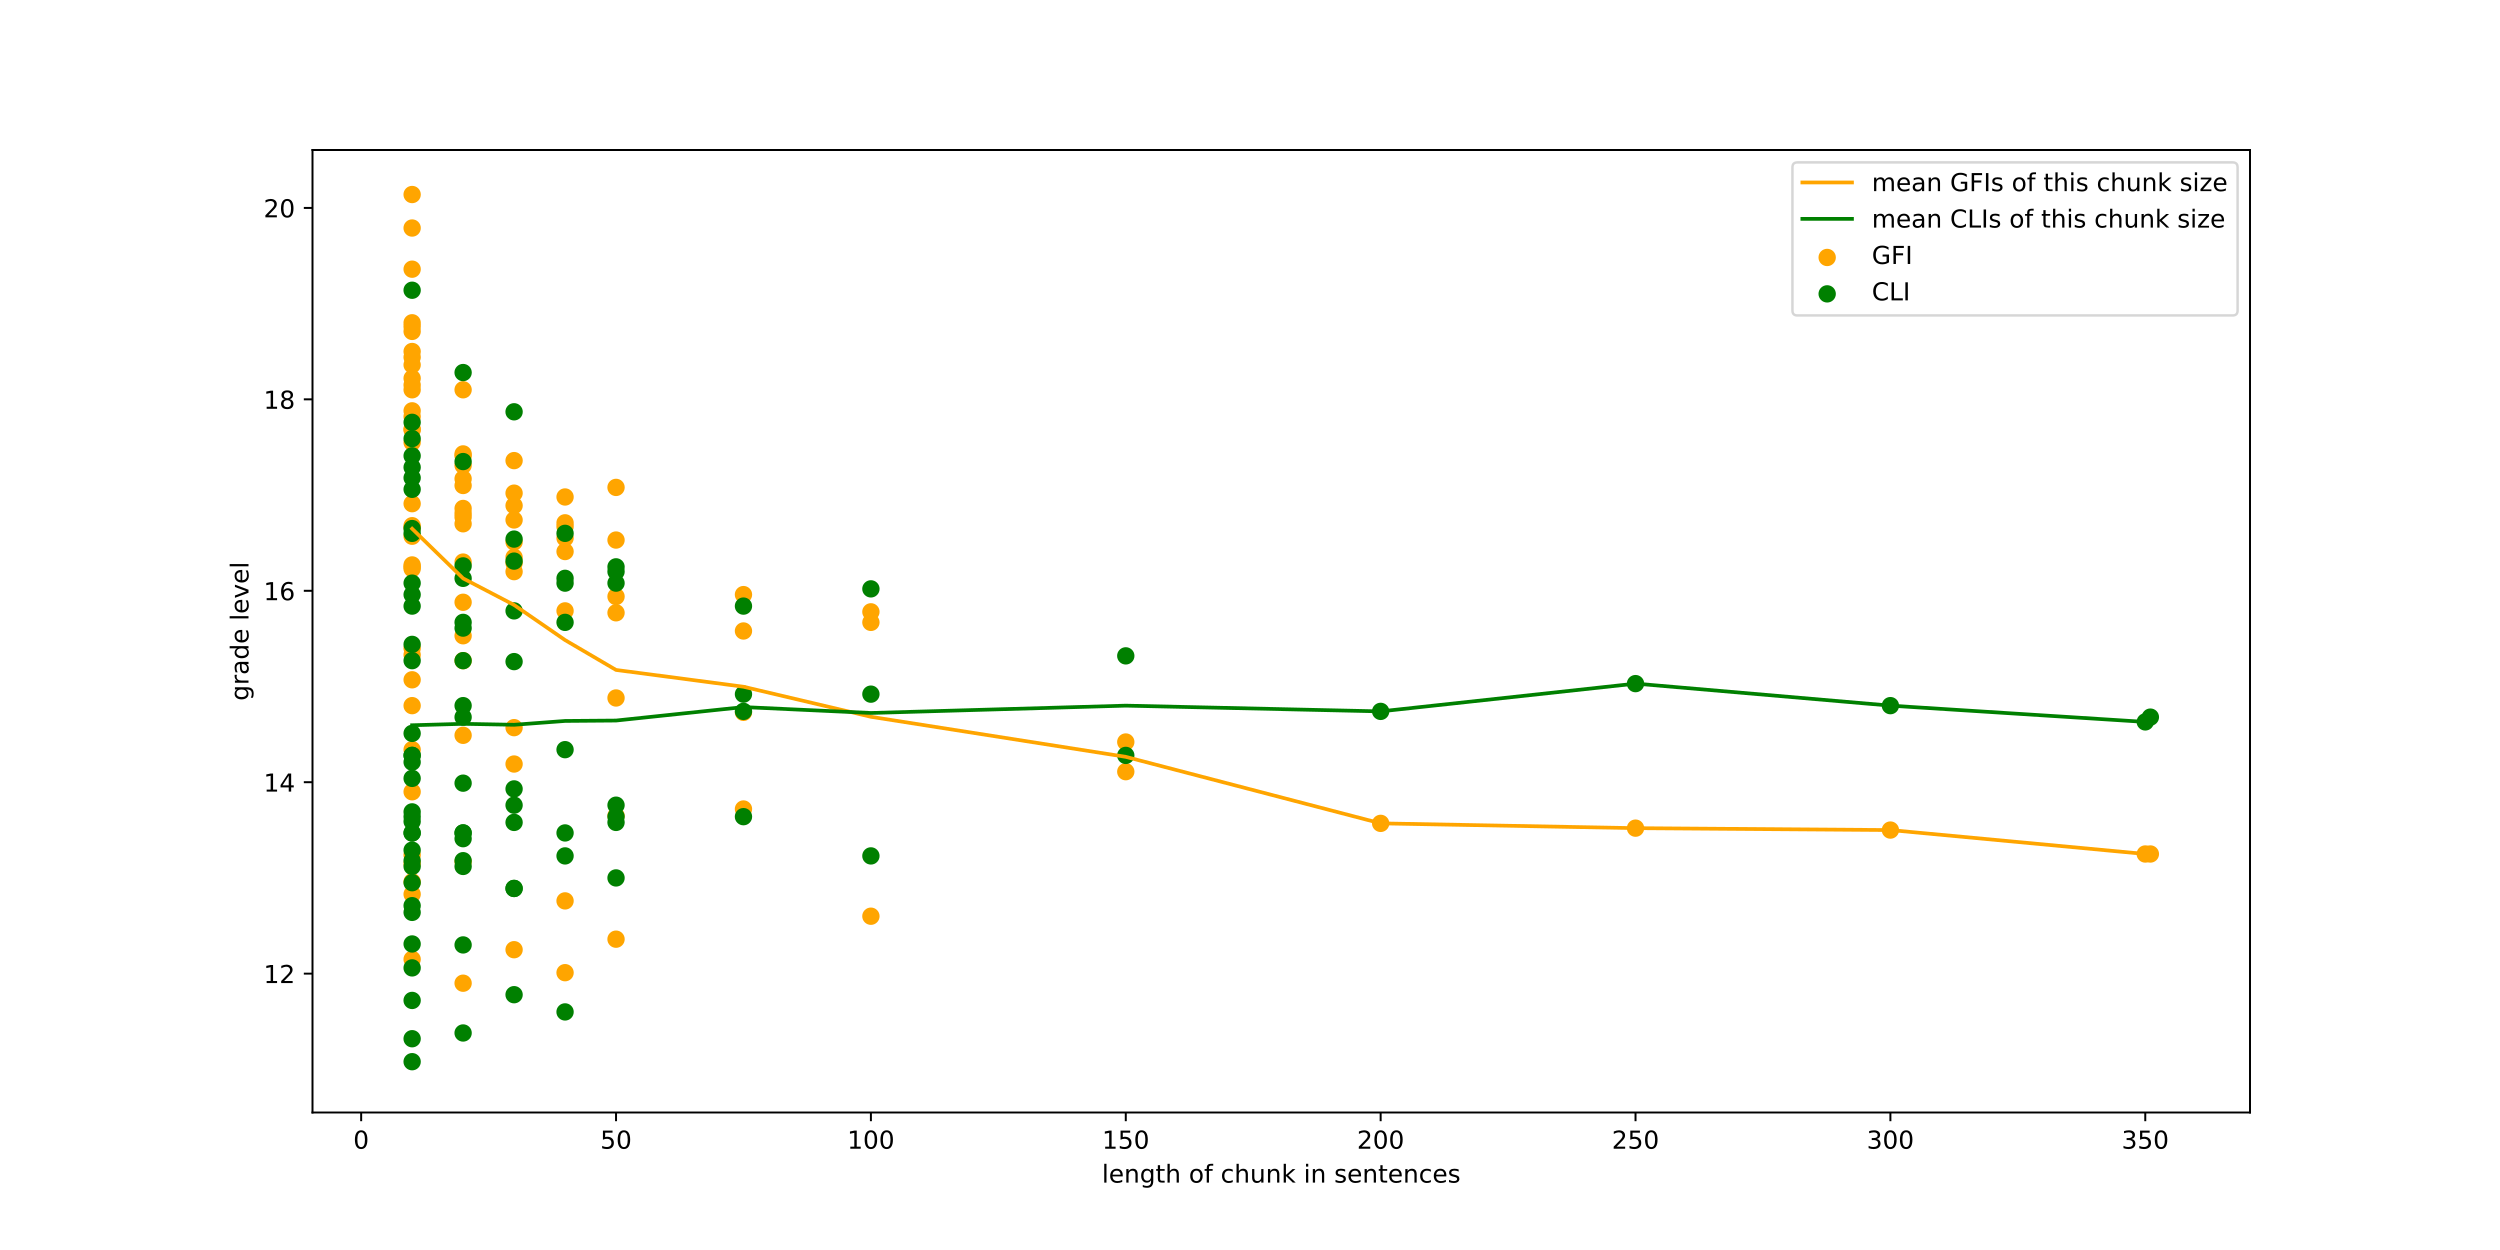 <?xml version="1.0" encoding="utf-8" standalone="no"?>
<!DOCTYPE svg PUBLIC "-//W3C//DTD SVG 1.1//EN"
  "http://www.w3.org/Graphics/SVG/1.1/DTD/svg11.dtd">
<!-- Created with matplotlib (http://matplotlib.org/) -->
<svg height="504pt" version="1.1" viewBox="0 0 1008 504" width="1008pt" xmlns="http://www.w3.org/2000/svg" xmlns:xlink="http://www.w3.org/1999/xlink">
 <defs>
  <style type="text/css">
*{stroke-linecap:butt;stroke-linejoin:round;}
  </style>
 </defs>
 <g id="figure_1">
  <g id="patch_1">
   <path d="M 0 504 
L 1008 504 
L 1008 0 
L 0 0 
z
" style="fill:#ffffff;"/>
  </g>
  <g id="axes_1">
   <g id="patch_2">
    <path d="M 126 448.56 
L 907.2 448.56 
L 907.2 60.48 
L 126 60.48 
z
" style="fill:#ffffff;"/>
   </g>
   <g id="PathCollection_1">
    <defs>
     <path d="M 0 3 
C 0.796 3 1.559 2.684 2.121 2.121 
C 2.684 1.559 3 0.796 3 0 
C 3 -0.796 2.684 -1.559 2.121 -2.121 
C 1.559 -2.684 0.796 -3 0 -3 
C -0.796 -3 -1.559 -2.684 -2.121 -2.121 
C -2.684 -1.559 -3 -0.796 -3 0 
C -3 0.796 -2.684 1.559 -2.121 2.121 
C -1.559 2.684 -0.796 3 0 3 
z
" id="mc3eaee67ea" style="stroke:#ffa500;"/>
    </defs>
    <g clip-path="url(#pcb36eb0710)">
     <use style="fill:#ffa500;stroke:#ffa500;" x="867.028" xlink:href="#mc3eaee67ea" y="344.331"/>
     <use style="fill:#ffa500;stroke:#ffa500;" x="864.972" xlink:href="#mc3eaee67ea" y="344.331"/>
     <use style="fill:#ffa500;stroke:#ffa500;" x="762.208" xlink:href="#mc3eaee67ea" y="334.683"/>
     <use style="fill:#ffa500;stroke:#ffa500;" x="659.443" xlink:href="#mc3eaee67ea" y="333.911"/>
     <use style="fill:#ffa500;stroke:#ffa500;" x="556.678" xlink:href="#mc3eaee67ea" y="331.982"/>
     <use style="fill:#ffa500;stroke:#ffa500;" x="453.914" xlink:href="#mc3eaee67ea" y="299.178"/>
     <use style="fill:#ffa500;stroke:#ffa500;" x="453.914" xlink:href="#mc3eaee67ea" y="311.142"/>
     <use style="fill:#ffa500;stroke:#ffa500;" x="351.149" xlink:href="#mc3eaee67ea" y="250.939"/>
     <use style="fill:#ffa500;stroke:#ffa500;" x="351.149" xlink:href="#mc3eaee67ea" y="369.416"/>
     <use style="fill:#ffa500;stroke:#ffa500;" x="351.149" xlink:href="#mc3eaee67ea" y="246.694"/>
     <use style="fill:#ffa500;stroke:#ffa500;" x="299.766" xlink:href="#mc3eaee67ea" y="254.412"/>
     <use style="fill:#ffa500;stroke:#ffa500;" x="299.766" xlink:href="#mc3eaee67ea" y="287.215"/>
     <use style="fill:#ffa500;stroke:#ffa500;" x="299.766" xlink:href="#mc3eaee67ea" y="326.193"/>
     <use style="fill:#ffa500;stroke:#ffa500;" x="299.766" xlink:href="#mc3eaee67ea" y="239.747"/>
     <use style="fill:#ffa500;stroke:#ffa500;" x="248.384" xlink:href="#mc3eaee67ea" y="247.08"/>
     <use style="fill:#ffa500;stroke:#ffa500;" x="248.384" xlink:href="#mc3eaee67ea" y="196.524"/>
     <use style="fill:#ffa500;stroke:#ffa500;" x="248.384" xlink:href="#mc3eaee67ea" y="328.894"/>
     <use style="fill:#ffa500;stroke:#ffa500;" x="248.384" xlink:href="#mc3eaee67ea" y="378.678"/>
     <use style="fill:#ffa500;stroke:#ffa500;" x="248.384" xlink:href="#mc3eaee67ea" y="240.519"/>
     <use style="fill:#ffa500;stroke:#ffa500;" x="248.384" xlink:href="#mc3eaee67ea" y="217.75"/>
     <use style="fill:#ffa500;stroke:#ffa500;" x="248.384" xlink:href="#mc3eaee67ea" y="281.426"/>
     <use style="fill:#ffa500;stroke:#ffa500;" x="227.831" xlink:href="#mc3eaee67ea" y="222.381"/>
     <use style="fill:#ffa500;stroke:#ffa500;" x="227.831" xlink:href="#mc3eaee67ea" y="200.383"/>
     <use style="fill:#ffa500;stroke:#ffa500;" x="227.831" xlink:href="#mc3eaee67ea" y="246.308"/>
     <use style="fill:#ffa500;stroke:#ffa500;" x="227.831" xlink:href="#mc3eaee67ea" y="392.185"/>
     <use style="fill:#ffa500;stroke:#ffa500;" x="227.831" xlink:href="#mc3eaee67ea" y="363.241"/>
     <use style="fill:#ffa500;stroke:#ffa500;" x="227.831" xlink:href="#mc3eaee67ea" y="216.978"/>
     <use style="fill:#ffa500;stroke:#ffa500;" x="227.831" xlink:href="#mc3eaee67ea" y="210.803"/>
     <use style="fill:#ffa500;stroke:#ffa500;" x="227.831" xlink:href="#mc3eaee67ea" y="212.347"/>
     <use style="fill:#ffa500;stroke:#ffa500;" x="207.278" xlink:href="#mc3eaee67ea" y="209.645"/>
     <use style="fill:#ffa500;stroke:#ffa500;" x="207.278" xlink:href="#mc3eaee67ea" y="224.696"/>
     <use style="fill:#ffa500;stroke:#ffa500;" x="207.278" xlink:href="#mc3eaee67ea" y="203.857"/>
     <use style="fill:#ffa500;stroke:#ffa500;" x="207.278" xlink:href="#mc3eaee67ea" y="227.012"/>
     <use style="fill:#ffa500;stroke:#ffa500;" x="207.278" xlink:href="#mc3eaee67ea" y="382.923"/>
     <use style="fill:#ffa500;stroke:#ffa500;" x="207.278" xlink:href="#mc3eaee67ea" y="308.055"/>
     <use style="fill:#ffa500;stroke:#ffa500;" x="207.278" xlink:href="#mc3eaee67ea" y="293.39"/>
     <use style="fill:#ffa500;stroke:#ffa500;" x="207.278" xlink:href="#mc3eaee67ea" y="185.719"/>
     <use style="fill:#ffa500;stroke:#ffa500;" x="207.278" xlink:href="#mc3eaee67ea" y="230.485"/>
     <use style="fill:#ffa500;stroke:#ffa500;" x="207.278" xlink:href="#mc3eaee67ea" y="198.84"/>
     <use style="fill:#ffa500;stroke:#ffa500;" x="207.278" xlink:href="#mc3eaee67ea" y="218.522"/>
     <use style="fill:#ffa500;stroke:#ffa500;" x="186.725" xlink:href="#mc3eaee67ea" y="205.014"/>
     <use style="fill:#ffa500;stroke:#ffa500;" x="186.725" xlink:href="#mc3eaee67ea" y="193.051"/>
     <use style="fill:#ffa500;stroke:#ffa500;" x="186.725" xlink:href="#mc3eaee67ea" y="206.944"/>
     <use style="fill:#ffa500;stroke:#ffa500;" x="186.725" xlink:href="#mc3eaee67ea" y="157.161"/>
     <use style="fill:#ffa500;stroke:#ffa500;" x="186.725" xlink:href="#mc3eaee67ea" y="183.789"/>
     <use style="fill:#ffa500;stroke:#ffa500;" x="186.725" xlink:href="#mc3eaee67ea" y="256.342"/>
     <use style="fill:#ffa500;stroke:#ffa500;" x="186.725" xlink:href="#mc3eaee67ea" y="396.43"/>
     <use style="fill:#ffa500;stroke:#ffa500;" x="186.725" xlink:href="#mc3eaee67ea" y="347.418"/>
     <use style="fill:#ffa500;stroke:#ffa500;" x="186.725" xlink:href="#mc3eaee67ea" y="266.375"/>
     <use style="fill:#ffa500;stroke:#ffa500;" x="186.725" xlink:href="#mc3eaee67ea" y="296.477"/>
     <use style="fill:#ffa500;stroke:#ffa500;" x="186.725" xlink:href="#mc3eaee67ea" y="226.626"/>
     <use style="fill:#ffa500;stroke:#ffa500;" x="186.725" xlink:href="#mc3eaee67ea" y="183.017"/>
     <use style="fill:#ffa500;stroke:#ffa500;" x="186.725" xlink:href="#mc3eaee67ea" y="208.488"/>
     <use style="fill:#ffa500;stroke:#ffa500;" x="186.725" xlink:href="#mc3eaee67ea" y="187.648"/>
     <use style="fill:#ffa500;stroke:#ffa500;" x="186.725" xlink:href="#mc3eaee67ea" y="195.752"/>
     <use style="fill:#ffa500;stroke:#ffa500;" x="186.725" xlink:href="#mc3eaee67ea" y="211.189"/>
     <use style="fill:#ffa500;stroke:#ffa500;" x="186.725" xlink:href="#mc3eaee67ea" y="242.834"/>
     <use style="fill:#ffa500;stroke:#ffa500;" x="166.172" xlink:href="#mc3eaee67ea" y="152.53"/>
     <use style="fill:#ffa500;stroke:#ffa500;" x="166.172" xlink:href="#mc3eaee67ea" y="144.039"/>
     <use style="fill:#ffa500;stroke:#ffa500;" x="166.172" xlink:href="#mc3eaee67ea" y="141.724"/>
     <use style="fill:#ffa500;stroke:#ffa500;" x="166.172" xlink:href="#mc3eaee67ea" y="173.369"/>
     <use style="fill:#ffa500;stroke:#ffa500;" x="166.172" xlink:href="#mc3eaee67ea" y="211.961"/>
     <use style="fill:#ffa500;stroke:#ffa500;" x="166.172" xlink:href="#mc3eaee67ea" y="157.161"/>
     <use style="fill:#ffa500;stroke:#ffa500;" x="166.172" xlink:href="#mc3eaee67ea" y="172.983"/>
     <use style="fill:#ffa500;stroke:#ffa500;" x="166.172" xlink:href="#mc3eaee67ea" y="91.94"/>
     <use style="fill:#ffa500;stroke:#ffa500;" x="166.172" xlink:href="#mc3eaee67ea" y="274.094"/>
     <use style="fill:#ffa500;stroke:#ffa500;" x="166.172" xlink:href="#mc3eaee67ea" y="78.433"/>
     <use style="fill:#ffa500;stroke:#ffa500;" x="166.172" xlink:href="#mc3eaee67ea" y="212.733"/>
     <use style="fill:#ffa500;stroke:#ffa500;" x="166.172" xlink:href="#mc3eaee67ea" y="229.327"/>
     <use style="fill:#ffa500;stroke:#ffa500;" x="166.172" xlink:href="#mc3eaee67ea" y="386.782"/>
     <use style="fill:#ffa500;stroke:#ffa500;" x="166.172" xlink:href="#mc3eaee67ea" y="360.539"/>
     <use style="fill:#ffa500;stroke:#ffa500;" x="166.172" xlink:href="#mc3eaee67ea" y="302.266"/>
     <use style="fill:#ffa500;stroke:#ffa500;" x="166.172" xlink:href="#mc3eaee67ea" y="348.19"/>
     <use style="fill:#ffa500;stroke:#ffa500;" x="166.172" xlink:href="#mc3eaee67ea" y="355.523"/>
     <use style="fill:#ffa500;stroke:#ffa500;" x="166.172" xlink:href="#mc3eaee67ea" y="108.535"/>
     <use style="fill:#ffa500;stroke:#ffa500;" x="166.172" xlink:href="#mc3eaee67ea" y="319.246"/>
     <use style="fill:#ffa500;stroke:#ffa500;" x="166.172" xlink:href="#mc3eaee67ea" y="167.966"/>
     <use style="fill:#ffa500;stroke:#ffa500;" x="166.172" xlink:href="#mc3eaee67ea" y="264.06"/>
     <use style="fill:#ffa500;stroke:#ffa500;" x="166.172" xlink:href="#mc3eaee67ea" y="155.231"/>
     <use style="fill:#ffa500;stroke:#ffa500;" x="166.172" xlink:href="#mc3eaee67ea" y="131.69"/>
     <use style="fill:#ffa500;stroke:#ffa500;" x="166.172" xlink:href="#mc3eaee67ea" y="178.386"/>
     <use style="fill:#ffa500;stroke:#ffa500;" x="166.172" xlink:href="#mc3eaee67ea" y="261.358"/>
     <use style="fill:#ffa500;stroke:#ffa500;" x="166.172" xlink:href="#mc3eaee67ea" y="130.146"/>
     <use style="fill:#ffa500;stroke:#ffa500;" x="166.172" xlink:href="#mc3eaee67ea" y="216.206"/>
     <use style="fill:#ffa500;stroke:#ffa500;" x="166.172" xlink:href="#mc3eaee67ea" y="133.62"/>
     <use style="fill:#ffa500;stroke:#ffa500;" x="166.172" xlink:href="#mc3eaee67ea" y="147.127"/>
     <use style="fill:#ffa500;stroke:#ffa500;" x="166.172" xlink:href="#mc3eaee67ea" y="228.555"/>
     <use style="fill:#ffa500;stroke:#ffa500;" x="166.172" xlink:href="#mc3eaee67ea" y="227.784"/>
     <use style="fill:#ffa500;stroke:#ffa500;" x="166.172" xlink:href="#mc3eaee67ea" y="203.085"/>
     <use style="fill:#ffa500;stroke:#ffa500;" x="166.172" xlink:href="#mc3eaee67ea" y="165.651"/>
     <use style="fill:#ffa500;stroke:#ffa500;" x="166.172" xlink:href="#mc3eaee67ea" y="284.514"/>
     <use style="fill:#ffa500;stroke:#ffa500;" x="166.172" xlink:href="#mc3eaee67ea" y="344.717"/>
    </g>
   </g>
   <g id="PathCollection_2">
    <defs>
     <path d="M 0 3 
C 0.796 3 1.559 2.684 2.121 2.121 
C 2.684 1.559 3 0.796 3 0 
C 3 -0.796 2.684 -1.559 2.121 -2.121 
C 1.559 -2.684 0.796 -3 0 -3 
C -0.796 -3 -1.559 -2.684 -2.121 -2.121 
C -2.684 -1.559 -3 -0.796 -3 0 
C -3 0.796 -2.684 1.559 -2.121 2.121 
C -1.559 2.684 -0.796 3 0 3 
z
" id="m2a488be5c1" style="stroke:#008000;"/>
    </defs>
    <g clip-path="url(#pcb36eb0710)">
     <use style="fill:#008000;stroke:#008000;" x="867.028" xlink:href="#m2a488be5c1" y="289.145"/>
     <use style="fill:#008000;stroke:#008000;" x="864.972" xlink:href="#m2a488be5c1" y="291.074"/>
     <use style="fill:#008000;stroke:#008000;" x="762.208" xlink:href="#m2a488be5c1" y="284.514"/>
     <use style="fill:#008000;stroke:#008000;" x="659.443" xlink:href="#m2a488be5c1" y="275.637"/>
     <use style="fill:#008000;stroke:#008000;" x="556.678" xlink:href="#m2a488be5c1" y="286.829"/>
     <use style="fill:#008000;stroke:#008000;" x="453.914" xlink:href="#m2a488be5c1" y="264.446"/>
     <use style="fill:#008000;stroke:#008000;" x="453.914" xlink:href="#m2a488be5c1" y="304.581"/>
     <use style="fill:#008000;stroke:#008000;" x="351.149" xlink:href="#m2a488be5c1" y="237.432"/>
     <use style="fill:#008000;stroke:#008000;" x="351.149" xlink:href="#m2a488be5c1" y="345.103"/>
     <use style="fill:#008000;stroke:#008000;" x="351.149" xlink:href="#m2a488be5c1" y="279.883"/>
     <use style="fill:#008000;stroke:#008000;" x="299.766" xlink:href="#m2a488be5c1" y="244.378"/>
     <use style="fill:#008000;stroke:#008000;" x="299.766" xlink:href="#m2a488be5c1" y="286.829"/>
     <use style="fill:#008000;stroke:#008000;" x="299.766" xlink:href="#m2a488be5c1" y="329.28"/>
     <use style="fill:#008000;stroke:#008000;" x="299.766" xlink:href="#m2a488be5c1" y="279.883"/>
     <use style="fill:#008000;stroke:#008000;" x="248.384" xlink:href="#m2a488be5c1" y="235.116"/>
     <use style="fill:#008000;stroke:#008000;" x="248.384" xlink:href="#m2a488be5c1" y="230.485"/>
     <use style="fill:#008000;stroke:#008000;" x="248.384" xlink:href="#m2a488be5c1" y="331.596"/>
     <use style="fill:#008000;stroke:#008000;" x="248.384" xlink:href="#m2a488be5c1" y="353.979"/>
     <use style="fill:#008000;stroke:#008000;" x="248.384" xlink:href="#m2a488be5c1" y="228.555"/>
     <use style="fill:#008000;stroke:#008000;" x="248.384" xlink:href="#m2a488be5c1" y="324.649"/>
     <use style="fill:#008000;stroke:#008000;" x="248.384" xlink:href="#m2a488be5c1" y="329.28"/>
     <use style="fill:#008000;stroke:#008000;" x="227.831" xlink:href="#m2a488be5c1" y="233.186"/>
     <use style="fill:#008000;stroke:#008000;" x="227.831" xlink:href="#m2a488be5c1" y="235.116"/>
     <use style="fill:#008000;stroke:#008000;" x="227.831" xlink:href="#m2a488be5c1" y="250.939"/>
     <use style="fill:#008000;stroke:#008000;" x="227.831" xlink:href="#m2a488be5c1" y="408.007"/>
     <use style="fill:#008000;stroke:#008000;" x="227.831" xlink:href="#m2a488be5c1" y="345.103"/>
     <use style="fill:#008000;stroke:#008000;" x="227.831" xlink:href="#m2a488be5c1" y="215.048"/>
     <use style="fill:#008000;stroke:#008000;" x="227.831" xlink:href="#m2a488be5c1" y="335.841"/>
     <use style="fill:#008000;stroke:#008000;" x="227.831" xlink:href="#m2a488be5c1" y="302.266"/>
     <use style="fill:#008000;stroke:#008000;" x="207.278" xlink:href="#m2a488be5c1" y="246.308"/>
     <use style="fill:#008000;stroke:#008000;" x="207.278" xlink:href="#m2a488be5c1" y="217.364"/>
     <use style="fill:#008000;stroke:#008000;" x="207.278" xlink:href="#m2a488be5c1" y="266.761"/>
     <use style="fill:#008000;stroke:#008000;" x="207.278" xlink:href="#m2a488be5c1" y="226.24"/>
     <use style="fill:#008000;stroke:#008000;" x="207.278" xlink:href="#m2a488be5c1" y="401.061"/>
     <use style="fill:#008000;stroke:#008000;" x="207.278" xlink:href="#m2a488be5c1" y="358.224"/>
     <use style="fill:#008000;stroke:#008000;" x="207.278" xlink:href="#m2a488be5c1" y="358.224"/>
     <use style="fill:#008000;stroke:#008000;" x="207.278" xlink:href="#m2a488be5c1" y="166.037"/>
     <use style="fill:#008000;stroke:#008000;" x="207.278" xlink:href="#m2a488be5c1" y="324.649"/>
     <use style="fill:#008000;stroke:#008000;" x="207.278" xlink:href="#m2a488be5c1" y="318.088"/>
     <use style="fill:#008000;stroke:#008000;" x="207.278" xlink:href="#m2a488be5c1" y="331.596"/>
     <use style="fill:#008000;stroke:#008000;" x="186.725" xlink:href="#m2a488be5c1" y="266.375"/>
     <use style="fill:#008000;stroke:#008000;" x="186.725" xlink:href="#m2a488be5c1" y="186.104"/>
     <use style="fill:#008000;stroke:#008000;" x="186.725" xlink:href="#m2a488be5c1" y="233.186"/>
     <use style="fill:#008000;stroke:#008000;" x="186.725" xlink:href="#m2a488be5c1" y="228.17"/>
     <use style="fill:#008000;stroke:#008000;" x="186.725" xlink:href="#m2a488be5c1" y="250.939"/>
     <use style="fill:#008000;stroke:#008000;" x="186.725" xlink:href="#m2a488be5c1" y="253.254"/>
     <use style="fill:#008000;stroke:#008000;" x="186.725" xlink:href="#m2a488be5c1" y="380.993"/>
     <use style="fill:#008000;stroke:#008000;" x="186.725" xlink:href="#m2a488be5c1" y="416.498"/>
     <use style="fill:#008000;stroke:#008000;" x="186.725" xlink:href="#m2a488be5c1" y="338.156"/>
     <use style="fill:#008000;stroke:#008000;" x="186.725" xlink:href="#m2a488be5c1" y="349.348"/>
     <use style="fill:#008000;stroke:#008000;" x="186.725" xlink:href="#m2a488be5c1" y="284.514"/>
     <use style="fill:#008000;stroke:#008000;" x="186.725" xlink:href="#m2a488be5c1" y="150.214"/>
     <use style="fill:#008000;stroke:#008000;" x="186.725" xlink:href="#m2a488be5c1" y="335.841"/>
     <use style="fill:#008000;stroke:#008000;" x="186.725" xlink:href="#m2a488be5c1" y="335.841"/>
     <use style="fill:#008000;stroke:#008000;" x="186.725" xlink:href="#m2a488be5c1" y="289.145"/>
     <use style="fill:#008000;stroke:#008000;" x="186.725" xlink:href="#m2a488be5c1" y="315.773"/>
     <use style="fill:#008000;stroke:#008000;" x="186.725" xlink:href="#m2a488be5c1" y="347.032"/>
     <use style="fill:#008000;stroke:#008000;" x="166.172" xlink:href="#m2a488be5c1" y="235.116"/>
     <use style="fill:#008000;stroke:#008000;" x="166.172" xlink:href="#m2a488be5c1" y="304.581"/>
     <use style="fill:#008000;stroke:#008000;" x="166.172" xlink:href="#m2a488be5c1" y="183.789"/>
     <use style="fill:#008000;stroke:#008000;" x="166.172" xlink:href="#m2a488be5c1" y="188.42"/>
     <use style="fill:#008000;stroke:#008000;" x="166.172" xlink:href="#m2a488be5c1" y="239.747"/>
     <use style="fill:#008000;stroke:#008000;" x="166.172" xlink:href="#m2a488be5c1" y="215.048"/>
     <use style="fill:#008000;stroke:#008000;" x="166.172" xlink:href="#m2a488be5c1" y="266.375"/>
     <use style="fill:#008000;stroke:#008000;" x="166.172" xlink:href="#m2a488be5c1" y="192.665"/>
     <use style="fill:#008000;stroke:#008000;" x="166.172" xlink:href="#m2a488be5c1" y="335.841"/>
     <use style="fill:#008000;stroke:#008000;" x="166.172" xlink:href="#m2a488be5c1" y="176.842"/>
     <use style="fill:#008000;stroke:#008000;" x="166.172" xlink:href="#m2a488be5c1" y="259.815"/>
     <use style="fill:#008000;stroke:#008000;" x="166.172" xlink:href="#m2a488be5c1" y="244.378"/>
     <use style="fill:#008000;stroke:#008000;" x="166.172" xlink:href="#m2a488be5c1" y="367.872"/>
     <use style="fill:#008000;stroke:#008000;" x="166.172" xlink:href="#m2a488be5c1" y="403.376"/>
     <use style="fill:#008000;stroke:#008000;" x="166.172" xlink:href="#m2a488be5c1" y="418.813"/>
     <use style="fill:#008000;stroke:#008000;" x="166.172" xlink:href="#m2a488be5c1" y="428.075"/>
     <use style="fill:#008000;stroke:#008000;" x="166.172" xlink:href="#m2a488be5c1" y="390.255"/>
     <use style="fill:#008000;stroke:#008000;" x="166.172" xlink:href="#m2a488be5c1" y="304.581"/>
     <use style="fill:#008000;stroke:#008000;" x="166.172" xlink:href="#m2a488be5c1" y="365.17"/>
     <use style="fill:#008000;stroke:#008000;" x="166.172" xlink:href="#m2a488be5c1" y="335.841"/>
     <use style="fill:#008000;stroke:#008000;" x="166.172" xlink:href="#m2a488be5c1" y="380.607"/>
     <use style="fill:#008000;stroke:#008000;" x="166.172" xlink:href="#m2a488be5c1" y="197.296"/>
     <use style="fill:#008000;stroke:#008000;" x="166.172" xlink:href="#m2a488be5c1" y="170.282"/>
     <use style="fill:#008000;stroke:#008000;" x="166.172" xlink:href="#m2a488be5c1" y="117.025"/>
     <use style="fill:#008000;stroke:#008000;" x="166.172" xlink:href="#m2a488be5c1" y="307.283"/>
     <use style="fill:#008000;stroke:#008000;" x="166.172" xlink:href="#m2a488be5c1" y="349.348"/>
     <use style="fill:#008000;stroke:#008000;" x="166.172" xlink:href="#m2a488be5c1" y="313.843"/>
     <use style="fill:#008000;stroke:#008000;" x="166.172" xlink:href="#m2a488be5c1" y="355.908"/>
     <use style="fill:#008000;stroke:#008000;" x="166.172" xlink:href="#m2a488be5c1" y="331.21"/>
     <use style="fill:#008000;stroke:#008000;" x="166.172" xlink:href="#m2a488be5c1" y="213.119"/>
     <use style="fill:#008000;stroke:#008000;" x="166.172" xlink:href="#m2a488be5c1" y="295.705"/>
     <use style="fill:#008000;stroke:#008000;" x="166.172" xlink:href="#m2a488be5c1" y="329.28"/>
     <use style="fill:#008000;stroke:#008000;" x="166.172" xlink:href="#m2a488be5c1" y="347.032"/>
     <use style="fill:#008000;stroke:#008000;" x="166.172" xlink:href="#m2a488be5c1" y="342.787"/>
     <use style="fill:#008000;stroke:#008000;" x="166.172" xlink:href="#m2a488be5c1" y="327.35"/>
    </g>
   </g>
   <g id="matplotlib.axis_1">
    <g id="xtick_1">
     <g id="line2d_1">
      <defs>
       <path d="M 0 0 
L 0 3.5 
" id="m3b325cd8f6" style="stroke:#000000;stroke-width:0.8;"/>
      </defs>
      <g>
       <use style="stroke:#000000;stroke-width:0.8;" x="145.619" xlink:href="#m3b325cd8f6" y="448.56"/>
      </g>
     </g>
     <g id="text_1">
      <!-- 0 -->
      <defs>
       <path d="M 31.781 66.406 
Q 24.172 66.406 20.328 58.906 
Q 16.5 51.422 16.5 36.375 
Q 16.5 21.391 20.328 13.891 
Q 24.172 6.391 31.781 6.391 
Q 39.453 6.391 43.281 13.891 
Q 47.125 21.391 47.125 36.375 
Q 47.125 51.422 43.281 58.906 
Q 39.453 66.406 31.781 66.406 
z
M 31.781 74.219 
Q 44.047 74.219 50.516 64.516 
Q 56.984 54.828 56.984 36.375 
Q 56.984 17.969 50.516 8.266 
Q 44.047 -1.422 31.781 -1.422 
Q 19.531 -1.422 13.062 8.266 
Q 6.594 17.969 6.594 36.375 
Q 6.594 54.828 13.062 64.516 
Q 19.531 74.219 31.781 74.219 
z
" id="DejaVuSans-30"/>
      </defs>
      <g transform="translate(142.438 463.158)scale(0.1 -0.1)">
       <use xlink:href="#DejaVuSans-30"/>
      </g>
     </g>
    </g>
    <g id="xtick_2">
     <g id="line2d_2">
      <g>
       <use style="stroke:#000000;stroke-width:0.8;" x="248.384" xlink:href="#m3b325cd8f6" y="448.56"/>
      </g>
     </g>
     <g id="text_2">
      <!-- 50 -->
      <defs>
       <path d="M 10.797 72.906 
L 49.516 72.906 
L 49.516 64.594 
L 19.828 64.594 
L 19.828 46.734 
Q 21.969 47.469 24.109 47.828 
Q 26.266 48.188 28.422 48.188 
Q 40.625 48.188 47.75 41.5 
Q 54.891 34.812 54.891 23.391 
Q 54.891 11.625 47.562 5.094 
Q 40.234 -1.422 26.906 -1.422 
Q 22.312 -1.422 17.547 -0.641 
Q 12.797 0.141 7.719 1.703 
L 7.719 11.625 
Q 12.109 9.234 16.797 8.062 
Q 21.484 6.891 26.703 6.891 
Q 35.156 6.891 40.078 11.328 
Q 45.016 15.766 45.016 23.391 
Q 45.016 31 40.078 35.438 
Q 35.156 39.891 26.703 39.891 
Q 22.75 39.891 18.812 39.016 
Q 14.891 38.141 10.797 36.281 
z
" id="DejaVuSans-35"/>
      </defs>
      <g transform="translate(242.022 463.158)scale(0.1 -0.1)">
       <use xlink:href="#DejaVuSans-35"/>
       <use x="63.623" xlink:href="#DejaVuSans-30"/>
      </g>
     </g>
    </g>
    <g id="xtick_3">
     <g id="line2d_3">
      <g>
       <use style="stroke:#000000;stroke-width:0.8;" x="351.149" xlink:href="#m3b325cd8f6" y="448.56"/>
      </g>
     </g>
     <g id="text_3">
      <!-- 100 -->
      <defs>
       <path d="M 12.406 8.297 
L 28.516 8.297 
L 28.516 63.922 
L 10.984 60.406 
L 10.984 69.391 
L 28.422 72.906 
L 38.281 72.906 
L 38.281 8.297 
L 54.391 8.297 
L 54.391 0 
L 12.406 0 
z
" id="DejaVuSans-31"/>
      </defs>
      <g transform="translate(341.605 463.158)scale(0.1 -0.1)">
       <use xlink:href="#DejaVuSans-31"/>
       <use x="63.623" xlink:href="#DejaVuSans-30"/>
       <use x="127.246" xlink:href="#DejaVuSans-30"/>
      </g>
     </g>
    </g>
    <g id="xtick_4">
     <g id="line2d_4">
      <g>
       <use style="stroke:#000000;stroke-width:0.8;" x="453.914" xlink:href="#m3b325cd8f6" y="448.56"/>
      </g>
     </g>
     <g id="text_4">
      <!-- 150 -->
      <g transform="translate(444.37 463.158)scale(0.1 -0.1)">
       <use xlink:href="#DejaVuSans-31"/>
       <use x="63.623" xlink:href="#DejaVuSans-35"/>
       <use x="127.246" xlink:href="#DejaVuSans-30"/>
      </g>
     </g>
    </g>
    <g id="xtick_5">
     <g id="line2d_5">
      <g>
       <use style="stroke:#000000;stroke-width:0.8;" x="556.678" xlink:href="#m3b325cd8f6" y="448.56"/>
      </g>
     </g>
     <g id="text_5">
      <!-- 200 -->
      <defs>
       <path d="M 19.188 8.297 
L 53.609 8.297 
L 53.609 0 
L 7.328 0 
L 7.328 8.297 
Q 12.938 14.109 22.625 23.891 
Q 32.328 33.688 34.812 36.531 
Q 39.547 41.844 41.422 45.531 
Q 43.312 49.219 43.312 52.781 
Q 43.312 58.594 39.234 62.25 
Q 35.156 65.922 28.609 65.922 
Q 23.969 65.922 18.812 64.312 
Q 13.672 62.703 7.812 59.422 
L 7.812 69.391 
Q 13.766 71.781 18.938 73 
Q 24.125 74.219 28.422 74.219 
Q 39.75 74.219 46.484 68.547 
Q 53.219 62.891 53.219 53.422 
Q 53.219 48.922 51.531 44.891 
Q 49.859 40.875 45.406 35.406 
Q 44.188 33.984 37.641 27.219 
Q 31.109 20.453 19.188 8.297 
z
" id="DejaVuSans-32"/>
      </defs>
      <g transform="translate(547.135 463.158)scale(0.1 -0.1)">
       <use xlink:href="#DejaVuSans-32"/>
       <use x="63.623" xlink:href="#DejaVuSans-30"/>
       <use x="127.246" xlink:href="#DejaVuSans-30"/>
      </g>
     </g>
    </g>
    <g id="xtick_6">
     <g id="line2d_6">
      <g>
       <use style="stroke:#000000;stroke-width:0.8;" x="659.443" xlink:href="#m3b325cd8f6" y="448.56"/>
      </g>
     </g>
     <g id="text_6">
      <!-- 250 -->
      <g transform="translate(649.899 463.158)scale(0.1 -0.1)">
       <use xlink:href="#DejaVuSans-32"/>
       <use x="63.623" xlink:href="#DejaVuSans-35"/>
       <use x="127.246" xlink:href="#DejaVuSans-30"/>
      </g>
     </g>
    </g>
    <g id="xtick_7">
     <g id="line2d_7">
      <g>
       <use style="stroke:#000000;stroke-width:0.8;" x="762.208" xlink:href="#m3b325cd8f6" y="448.56"/>
      </g>
     </g>
     <g id="text_7">
      <!-- 300 -->
      <defs>
       <path d="M 40.578 39.312 
Q 47.656 37.797 51.625 33 
Q 55.609 28.219 55.609 21.188 
Q 55.609 10.406 48.188 4.484 
Q 40.766 -1.422 27.094 -1.422 
Q 22.516 -1.422 17.656 -0.516 
Q 12.797 0.391 7.625 2.203 
L 7.625 11.719 
Q 11.719 9.328 16.594 8.109 
Q 21.484 6.891 26.812 6.891 
Q 36.078 6.891 40.938 10.547 
Q 45.797 14.203 45.797 21.188 
Q 45.797 27.641 41.281 31.266 
Q 36.766 34.906 28.719 34.906 
L 20.219 34.906 
L 20.219 43.016 
L 29.109 43.016 
Q 36.375 43.016 40.234 45.922 
Q 44.094 48.828 44.094 54.297 
Q 44.094 59.906 40.109 62.906 
Q 36.141 65.922 28.719 65.922 
Q 24.656 65.922 20.016 65.031 
Q 15.375 64.156 9.812 62.312 
L 9.812 71.094 
Q 15.438 72.656 20.344 73.438 
Q 25.25 74.219 29.594 74.219 
Q 40.828 74.219 47.359 69.109 
Q 53.906 64.016 53.906 55.328 
Q 53.906 49.266 50.438 45.094 
Q 46.969 40.922 40.578 39.312 
z
" id="DejaVuSans-33"/>
      </defs>
      <g transform="translate(752.664 463.158)scale(0.1 -0.1)">
       <use xlink:href="#DejaVuSans-33"/>
       <use x="63.623" xlink:href="#DejaVuSans-30"/>
       <use x="127.246" xlink:href="#DejaVuSans-30"/>
      </g>
     </g>
    </g>
    <g id="xtick_8">
     <g id="line2d_8">
      <g>
       <use style="stroke:#000000;stroke-width:0.8;" x="864.972" xlink:href="#m3b325cd8f6" y="448.56"/>
      </g>
     </g>
     <g id="text_8">
      <!-- 350 -->
      <g transform="translate(855.429 463.158)scale(0.1 -0.1)">
       <use xlink:href="#DejaVuSans-33"/>
       <use x="63.623" xlink:href="#DejaVuSans-35"/>
       <use x="127.246" xlink:href="#DejaVuSans-30"/>
      </g>
     </g>
    </g>
    <g id="text_9">
     <!-- length of chunk in sentences -->
     <defs>
      <path d="M 9.422 75.984 
L 18.406 75.984 
L 18.406 0 
L 9.422 0 
z
" id="DejaVuSans-6c"/>
      <path d="M 56.203 29.594 
L 56.203 25.203 
L 14.891 25.203 
Q 15.484 15.922 20.484 11.062 
Q 25.484 6.203 34.422 6.203 
Q 39.594 6.203 44.453 7.469 
Q 49.312 8.734 54.109 11.281 
L 54.109 2.781 
Q 49.266 0.734 44.188 -0.344 
Q 39.109 -1.422 33.891 -1.422 
Q 20.797 -1.422 13.156 6.188 
Q 5.516 13.812 5.516 26.812 
Q 5.516 40.234 12.766 48.109 
Q 20.016 56 32.328 56 
Q 43.359 56 49.781 48.891 
Q 56.203 41.797 56.203 29.594 
z
M 47.219 32.234 
Q 47.125 39.594 43.094 43.984 
Q 39.062 48.391 32.422 48.391 
Q 24.906 48.391 20.391 44.141 
Q 15.875 39.891 15.188 32.172 
z
" id="DejaVuSans-65"/>
      <path d="M 54.891 33.016 
L 54.891 0 
L 45.906 0 
L 45.906 32.719 
Q 45.906 40.484 42.875 44.328 
Q 39.844 48.188 33.797 48.188 
Q 26.516 48.188 22.312 43.547 
Q 18.109 38.922 18.109 30.906 
L 18.109 0 
L 9.078 0 
L 9.078 54.688 
L 18.109 54.688 
L 18.109 46.188 
Q 21.344 51.125 25.703 53.562 
Q 30.078 56 35.797 56 
Q 45.219 56 50.047 50.172 
Q 54.891 44.344 54.891 33.016 
z
" id="DejaVuSans-6e"/>
      <path d="M 45.406 27.984 
Q 45.406 37.75 41.375 43.109 
Q 37.359 48.484 30.078 48.484 
Q 22.859 48.484 18.828 43.109 
Q 14.797 37.75 14.797 27.984 
Q 14.797 18.266 18.828 12.891 
Q 22.859 7.516 30.078 7.516 
Q 37.359 7.516 41.375 12.891 
Q 45.406 18.266 45.406 27.984 
z
M 54.391 6.781 
Q 54.391 -7.172 48.188 -13.984 
Q 42 -20.797 29.203 -20.797 
Q 24.469 -20.797 20.266 -20.094 
Q 16.062 -19.391 12.109 -17.922 
L 12.109 -9.188 
Q 16.062 -11.328 19.922 -12.344 
Q 23.781 -13.375 27.781 -13.375 
Q 36.625 -13.375 41.016 -8.766 
Q 45.406 -4.156 45.406 5.172 
L 45.406 9.625 
Q 42.625 4.781 38.281 2.391 
Q 33.938 0 27.875 0 
Q 17.828 0 11.672 7.656 
Q 5.516 15.328 5.516 27.984 
Q 5.516 40.672 11.672 48.328 
Q 17.828 56 27.875 56 
Q 33.938 56 38.281 53.609 
Q 42.625 51.219 45.406 46.391 
L 45.406 54.688 
L 54.391 54.688 
z
" id="DejaVuSans-67"/>
      <path d="M 18.312 70.219 
L 18.312 54.688 
L 36.812 54.688 
L 36.812 47.703 
L 18.312 47.703 
L 18.312 18.016 
Q 18.312 11.328 20.141 9.422 
Q 21.969 7.516 27.594 7.516 
L 36.812 7.516 
L 36.812 0 
L 27.594 0 
Q 17.188 0 13.234 3.875 
Q 9.281 7.766 9.281 18.016 
L 9.281 47.703 
L 2.688 47.703 
L 2.688 54.688 
L 9.281 54.688 
L 9.281 70.219 
z
" id="DejaVuSans-74"/>
      <path d="M 54.891 33.016 
L 54.891 0 
L 45.906 0 
L 45.906 32.719 
Q 45.906 40.484 42.875 44.328 
Q 39.844 48.188 33.797 48.188 
Q 26.516 48.188 22.312 43.547 
Q 18.109 38.922 18.109 30.906 
L 18.109 0 
L 9.078 0 
L 9.078 75.984 
L 18.109 75.984 
L 18.109 46.188 
Q 21.344 51.125 25.703 53.562 
Q 30.078 56 35.797 56 
Q 45.219 56 50.047 50.172 
Q 54.891 44.344 54.891 33.016 
z
" id="DejaVuSans-68"/>
      <path id="DejaVuSans-20"/>
      <path d="M 30.609 48.391 
Q 23.391 48.391 19.188 42.75 
Q 14.984 37.109 14.984 27.297 
Q 14.984 17.484 19.156 11.844 
Q 23.344 6.203 30.609 6.203 
Q 37.797 6.203 41.984 11.859 
Q 46.188 17.531 46.188 27.297 
Q 46.188 37.016 41.984 42.703 
Q 37.797 48.391 30.609 48.391 
z
M 30.609 56 
Q 42.328 56 49.016 48.375 
Q 55.719 40.766 55.719 27.297 
Q 55.719 13.875 49.016 6.219 
Q 42.328 -1.422 30.609 -1.422 
Q 18.844 -1.422 12.172 6.219 
Q 5.516 13.875 5.516 27.297 
Q 5.516 40.766 12.172 48.375 
Q 18.844 56 30.609 56 
z
" id="DejaVuSans-6f"/>
      <path d="M 37.109 75.984 
L 37.109 68.5 
L 28.516 68.5 
Q 23.688 68.5 21.797 66.547 
Q 19.922 64.594 19.922 59.516 
L 19.922 54.688 
L 34.719 54.688 
L 34.719 47.703 
L 19.922 47.703 
L 19.922 0 
L 10.891 0 
L 10.891 47.703 
L 2.297 47.703 
L 2.297 54.688 
L 10.891 54.688 
L 10.891 58.5 
Q 10.891 67.625 15.141 71.797 
Q 19.391 75.984 28.609 75.984 
z
" id="DejaVuSans-66"/>
      <path d="M 48.781 52.594 
L 48.781 44.188 
Q 44.969 46.297 41.141 47.344 
Q 37.312 48.391 33.406 48.391 
Q 24.656 48.391 19.812 42.844 
Q 14.984 37.312 14.984 27.297 
Q 14.984 17.281 19.812 11.734 
Q 24.656 6.203 33.406 6.203 
Q 37.312 6.203 41.141 7.25 
Q 44.969 8.297 48.781 10.406 
L 48.781 2.094 
Q 45.016 0.344 40.984 -0.531 
Q 36.969 -1.422 32.422 -1.422 
Q 20.062 -1.422 12.781 6.344 
Q 5.516 14.109 5.516 27.297 
Q 5.516 40.672 12.859 48.328 
Q 20.219 56 33.016 56 
Q 37.156 56 41.109 55.141 
Q 45.062 54.297 48.781 52.594 
z
" id="DejaVuSans-63"/>
      <path d="M 8.5 21.578 
L 8.5 54.688 
L 17.484 54.688 
L 17.484 21.922 
Q 17.484 14.156 20.5 10.266 
Q 23.531 6.391 29.594 6.391 
Q 36.859 6.391 41.078 11.031 
Q 45.312 15.672 45.312 23.688 
L 45.312 54.688 
L 54.297 54.688 
L 54.297 0 
L 45.312 0 
L 45.312 8.406 
Q 42.047 3.422 37.719 1 
Q 33.406 -1.422 27.688 -1.422 
Q 18.266 -1.422 13.375 4.438 
Q 8.5 10.297 8.5 21.578 
z
M 31.109 56 
z
" id="DejaVuSans-75"/>
      <path d="M 9.078 75.984 
L 18.109 75.984 
L 18.109 31.109 
L 44.922 54.688 
L 56.391 54.688 
L 27.391 29.109 
L 57.625 0 
L 45.906 0 
L 18.109 26.703 
L 18.109 0 
L 9.078 0 
z
" id="DejaVuSans-6b"/>
      <path d="M 9.422 54.688 
L 18.406 54.688 
L 18.406 0 
L 9.422 0 
z
M 9.422 75.984 
L 18.406 75.984 
L 18.406 64.594 
L 9.422 64.594 
z
" id="DejaVuSans-69"/>
      <path d="M 44.281 53.078 
L 44.281 44.578 
Q 40.484 46.531 36.375 47.5 
Q 32.281 48.484 27.875 48.484 
Q 21.188 48.484 17.844 46.438 
Q 14.5 44.391 14.5 40.281 
Q 14.5 37.156 16.891 35.375 
Q 19.281 33.594 26.516 31.984 
L 29.594 31.297 
Q 39.156 29.25 43.188 25.516 
Q 47.219 21.781 47.219 15.094 
Q 47.219 7.469 41.188 3.016 
Q 35.156 -1.422 24.609 -1.422 
Q 20.219 -1.422 15.453 -0.562 
Q 10.688 0.297 5.422 2 
L 5.422 11.281 
Q 10.406 8.688 15.234 7.391 
Q 20.062 6.109 24.812 6.109 
Q 31.156 6.109 34.562 8.281 
Q 37.984 10.453 37.984 14.406 
Q 37.984 18.062 35.516 20.016 
Q 33.062 21.969 24.703 23.781 
L 21.578 24.516 
Q 13.234 26.266 9.516 29.906 
Q 5.812 33.547 5.812 39.891 
Q 5.812 47.609 11.281 51.797 
Q 16.75 56 26.812 56 
Q 31.781 56 36.172 55.266 
Q 40.578 54.547 44.281 53.078 
z
" id="DejaVuSans-73"/>
     </defs>
     <g transform="translate(444.292 476.837)scale(0.1 -0.1)">
      <use xlink:href="#DejaVuSans-6c"/>
      <use x="27.783" xlink:href="#DejaVuSans-65"/>
      <use x="89.307" xlink:href="#DejaVuSans-6e"/>
      <use x="152.686" xlink:href="#DejaVuSans-67"/>
      <use x="216.162" xlink:href="#DejaVuSans-74"/>
      <use x="255.371" xlink:href="#DejaVuSans-68"/>
      <use x="318.75" xlink:href="#DejaVuSans-20"/>
      <use x="350.537" xlink:href="#DejaVuSans-6f"/>
      <use x="411.719" xlink:href="#DejaVuSans-66"/>
      <use x="446.924" xlink:href="#DejaVuSans-20"/>
      <use x="478.711" xlink:href="#DejaVuSans-63"/>
      <use x="533.691" xlink:href="#DejaVuSans-68"/>
      <use x="597.07" xlink:href="#DejaVuSans-75"/>
      <use x="660.449" xlink:href="#DejaVuSans-6e"/>
      <use x="723.828" xlink:href="#DejaVuSans-6b"/>
      <use x="781.738" xlink:href="#DejaVuSans-20"/>
      <use x="813.525" xlink:href="#DejaVuSans-69"/>
      <use x="841.309" xlink:href="#DejaVuSans-6e"/>
      <use x="904.688" xlink:href="#DejaVuSans-20"/>
      <use x="936.475" xlink:href="#DejaVuSans-73"/>
      <use x="988.574" xlink:href="#DejaVuSans-65"/>
      <use x="1050.098" xlink:href="#DejaVuSans-6e"/>
      <use x="1113.477" xlink:href="#DejaVuSans-74"/>
      <use x="1152.686" xlink:href="#DejaVuSans-65"/>
      <use x="1214.209" xlink:href="#DejaVuSans-6e"/>
      <use x="1277.588" xlink:href="#DejaVuSans-63"/>
      <use x="1332.568" xlink:href="#DejaVuSans-65"/>
      <use x="1394.092" xlink:href="#DejaVuSans-73"/>
     </g>
    </g>
   </g>
   <g id="matplotlib.axis_2">
    <g id="ytick_1">
     <g id="line2d_9">
      <defs>
       <path d="M 0 0 
L -3.5 0 
" id="mdea8c91391" style="stroke:#000000;stroke-width:0.8;"/>
      </defs>
      <g>
       <use style="stroke:#000000;stroke-width:0.8;" x="126" xlink:href="#mdea8c91391" y="392.571"/>
      </g>
     </g>
     <g id="text_10">
      <!-- 12 -->
      <g transform="translate(106.275 396.37)scale(0.1 -0.1)">
       <use xlink:href="#DejaVuSans-31"/>
       <use x="63.623" xlink:href="#DejaVuSans-32"/>
      </g>
     </g>
    </g>
    <g id="ytick_2">
     <g id="line2d_10">
      <g>
       <use style="stroke:#000000;stroke-width:0.8;" x="126" xlink:href="#mdea8c91391" y="315.387"/>
      </g>
     </g>
     <g id="text_11">
      <!-- 14 -->
      <defs>
       <path d="M 37.797 64.312 
L 12.891 25.391 
L 37.797 25.391 
z
M 35.203 72.906 
L 47.609 72.906 
L 47.609 25.391 
L 58.016 25.391 
L 58.016 17.188 
L 47.609 17.188 
L 47.609 0 
L 37.797 0 
L 37.797 17.188 
L 4.891 17.188 
L 4.891 26.703 
z
" id="DejaVuSans-34"/>
      </defs>
      <g transform="translate(106.275 319.186)scale(0.1 -0.1)">
       <use xlink:href="#DejaVuSans-31"/>
       <use x="63.623" xlink:href="#DejaVuSans-34"/>
      </g>
     </g>
    </g>
    <g id="ytick_3">
     <g id="line2d_11">
      <g>
       <use style="stroke:#000000;stroke-width:0.8;" x="126" xlink:href="#mdea8c91391" y="238.203"/>
      </g>
     </g>
     <g id="text_12">
      <!-- 16 -->
      <defs>
       <path d="M 33.016 40.375 
Q 26.375 40.375 22.484 35.828 
Q 18.609 31.297 18.609 23.391 
Q 18.609 15.531 22.484 10.953 
Q 26.375 6.391 33.016 6.391 
Q 39.656 6.391 43.531 10.953 
Q 47.406 15.531 47.406 23.391 
Q 47.406 31.297 43.531 35.828 
Q 39.656 40.375 33.016 40.375 
z
M 52.594 71.297 
L 52.594 62.312 
Q 48.875 64.062 45.094 64.984 
Q 41.312 65.922 37.594 65.922 
Q 27.828 65.922 22.672 59.328 
Q 17.531 52.734 16.797 39.406 
Q 19.672 43.656 24.016 45.922 
Q 28.375 48.188 33.594 48.188 
Q 44.578 48.188 50.953 41.516 
Q 57.328 34.859 57.328 23.391 
Q 57.328 12.156 50.688 5.359 
Q 44.047 -1.422 33.016 -1.422 
Q 20.359 -1.422 13.672 8.266 
Q 6.984 17.969 6.984 36.375 
Q 6.984 53.656 15.188 63.938 
Q 23.391 74.219 37.203 74.219 
Q 40.922 74.219 44.703 73.484 
Q 48.484 72.75 52.594 71.297 
z
" id="DejaVuSans-36"/>
      </defs>
      <g transform="translate(106.275 242.003)scale(0.1 -0.1)">
       <use xlink:href="#DejaVuSans-31"/>
       <use x="63.623" xlink:href="#DejaVuSans-36"/>
      </g>
     </g>
    </g>
    <g id="ytick_4">
     <g id="line2d_12">
      <g>
       <use style="stroke:#000000;stroke-width:0.8;" x="126" xlink:href="#mdea8c91391" y="161.02"/>
      </g>
     </g>
     <g id="text_13">
      <!-- 18 -->
      <defs>
       <path d="M 31.781 34.625 
Q 24.75 34.625 20.719 30.859 
Q 16.703 27.094 16.703 20.516 
Q 16.703 13.922 20.719 10.156 
Q 24.75 6.391 31.781 6.391 
Q 38.812 6.391 42.859 10.172 
Q 46.922 13.969 46.922 20.516 
Q 46.922 27.094 42.891 30.859 
Q 38.875 34.625 31.781 34.625 
z
M 21.922 38.812 
Q 15.578 40.375 12.031 44.719 
Q 8.5 49.078 8.5 55.328 
Q 8.5 64.062 14.719 69.141 
Q 20.953 74.219 31.781 74.219 
Q 42.672 74.219 48.875 69.141 
Q 55.078 64.062 55.078 55.328 
Q 55.078 49.078 51.531 44.719 
Q 48 40.375 41.703 38.812 
Q 48.828 37.156 52.797 32.312 
Q 56.781 27.484 56.781 20.516 
Q 56.781 9.906 50.312 4.234 
Q 43.844 -1.422 31.781 -1.422 
Q 19.734 -1.422 13.25 4.234 
Q 6.781 9.906 6.781 20.516 
Q 6.781 27.484 10.781 32.312 
Q 14.797 37.156 21.922 38.812 
z
M 18.312 54.391 
Q 18.312 48.734 21.844 45.562 
Q 25.391 42.391 31.781 42.391 
Q 38.141 42.391 41.719 45.562 
Q 45.312 48.734 45.312 54.391 
Q 45.312 60.062 41.719 63.234 
Q 38.141 66.406 31.781 66.406 
Q 25.391 66.406 21.844 63.234 
Q 18.312 60.062 18.312 54.391 
z
" id="DejaVuSans-38"/>
      </defs>
      <g transform="translate(106.275 164.819)scale(0.1 -0.1)">
       <use xlink:href="#DejaVuSans-31"/>
       <use x="63.623" xlink:href="#DejaVuSans-38"/>
      </g>
     </g>
    </g>
    <g id="ytick_5">
     <g id="line2d_13">
      <g>
       <use style="stroke:#000000;stroke-width:0.8;" x="126" xlink:href="#mdea8c91391" y="83.836"/>
      </g>
     </g>
     <g id="text_14">
      <!-- 20 -->
      <g transform="translate(106.275 87.635)scale(0.1 -0.1)">
       <use xlink:href="#DejaVuSans-32"/>
       <use x="63.623" xlink:href="#DejaVuSans-30"/>
      </g>
     </g>
    </g>
    <g id="text_15">
     <!-- grade level -->
     <defs>
      <path d="M 41.109 46.297 
Q 39.594 47.172 37.812 47.578 
Q 36.031 48 33.891 48 
Q 26.266 48 22.188 43.047 
Q 18.109 38.094 18.109 28.812 
L 18.109 0 
L 9.078 0 
L 9.078 54.688 
L 18.109 54.688 
L 18.109 46.188 
Q 20.953 51.172 25.484 53.578 
Q 30.031 56 36.531 56 
Q 37.453 56 38.578 55.875 
Q 39.703 55.766 41.062 55.516 
z
" id="DejaVuSans-72"/>
      <path d="M 34.281 27.484 
Q 23.391 27.484 19.188 25 
Q 14.984 22.516 14.984 16.5 
Q 14.984 11.719 18.141 8.906 
Q 21.297 6.109 26.703 6.109 
Q 34.188 6.109 38.703 11.406 
Q 43.219 16.703 43.219 25.484 
L 43.219 27.484 
z
M 52.203 31.203 
L 52.203 0 
L 43.219 0 
L 43.219 8.297 
Q 40.141 3.328 35.547 0.953 
Q 30.953 -1.422 24.312 -1.422 
Q 15.922 -1.422 10.953 3.297 
Q 6 8.016 6 15.922 
Q 6 25.141 12.172 29.828 
Q 18.359 34.516 30.609 34.516 
L 43.219 34.516 
L 43.219 35.406 
Q 43.219 41.609 39.141 45 
Q 35.062 48.391 27.688 48.391 
Q 23 48.391 18.547 47.266 
Q 14.109 46.141 10.016 43.891 
L 10.016 52.203 
Q 14.938 54.109 19.578 55.047 
Q 24.219 56 28.609 56 
Q 40.484 56 46.344 49.844 
Q 52.203 43.703 52.203 31.203 
z
" id="DejaVuSans-61"/>
      <path d="M 45.406 46.391 
L 45.406 75.984 
L 54.391 75.984 
L 54.391 0 
L 45.406 0 
L 45.406 8.203 
Q 42.578 3.328 38.25 0.953 
Q 33.938 -1.422 27.875 -1.422 
Q 17.969 -1.422 11.734 6.484 
Q 5.516 14.406 5.516 27.297 
Q 5.516 40.188 11.734 48.094 
Q 17.969 56 27.875 56 
Q 33.938 56 38.25 53.625 
Q 42.578 51.266 45.406 46.391 
z
M 14.797 27.297 
Q 14.797 17.391 18.875 11.75 
Q 22.953 6.109 30.078 6.109 
Q 37.203 6.109 41.297 11.75 
Q 45.406 17.391 45.406 27.297 
Q 45.406 37.203 41.297 42.844 
Q 37.203 48.484 30.078 48.484 
Q 22.953 48.484 18.875 42.844 
Q 14.797 37.203 14.797 27.297 
z
" id="DejaVuSans-64"/>
      <path d="M 2.984 54.688 
L 12.5 54.688 
L 29.594 8.797 
L 46.688 54.688 
L 56.203 54.688 
L 35.688 0 
L 23.484 0 
z
" id="DejaVuSans-76"/>
     </defs>
     <g transform="translate(100.195 282.544)rotate(-90)scale(0.1 -0.1)">
      <use xlink:href="#DejaVuSans-67"/>
      <use x="63.477" xlink:href="#DejaVuSans-72"/>
      <use x="104.59" xlink:href="#DejaVuSans-61"/>
      <use x="165.869" xlink:href="#DejaVuSans-64"/>
      <use x="229.346" xlink:href="#DejaVuSans-65"/>
      <use x="290.869" xlink:href="#DejaVuSans-20"/>
      <use x="322.656" xlink:href="#DejaVuSans-6c"/>
      <use x="350.439" xlink:href="#DejaVuSans-65"/>
      <use x="411.963" xlink:href="#DejaVuSans-76"/>
      <use x="471.143" xlink:href="#DejaVuSans-65"/>
      <use x="532.666" xlink:href="#DejaVuSans-6c"/>
     </g>
    </g>
   </g>
   <g id="line2d_14">
    <path clip-path="url(#pcb36eb0710)" d="M 166.172 213.185 
L 186.725 233.209 
L 207.278 243.922 
L 227.831 258.078 
L 248.384 270.124 
L 299.766 276.892 
L 351.149 289.016 
L 453.914 305.16 
L 556.678 331.982 
L 659.443 333.911 
L 762.208 334.683 
L 864.972 344.331 
L 867.028 344.331 
" style="fill:none;stroke:#ffa500;stroke-linecap:square;stroke-width:1.5;"/>
   </g>
   <g id="line2d_15">
    <path clip-path="url(#pcb36eb0710)" d="M 166.172 292.419 
L 186.725 291.846 
L 207.278 292.232 
L 227.831 290.688 
L 248.384 290.523 
L 299.766 285.092 
L 351.149 287.472 
L 453.914 284.514 
L 556.678 286.829 
L 659.443 275.637 
L 762.208 284.514 
L 864.972 291.074 
L 867.028 289.145 
" style="fill:none;stroke:#008000;stroke-linecap:square;stroke-width:1.5;"/>
   </g>
   <g id="patch_3">
    <path d="M 126 448.56 
L 126 60.48 
" style="fill:none;stroke:#000000;stroke-linecap:square;stroke-linejoin:miter;stroke-width:0.8;"/>
   </g>
   <g id="patch_4">
    <path d="M 907.2 448.56 
L 907.2 60.48 
" style="fill:none;stroke:#000000;stroke-linecap:square;stroke-linejoin:miter;stroke-width:0.8;"/>
   </g>
   <g id="patch_5">
    <path d="M 126 448.56 
L 907.2 448.56 
" style="fill:none;stroke:#000000;stroke-linecap:square;stroke-linejoin:miter;stroke-width:0.8;"/>
   </g>
   <g id="patch_6">
    <path d="M 126 60.48 
L 907.2 60.48 
" style="fill:none;stroke:#000000;stroke-linecap:square;stroke-linejoin:miter;stroke-width:0.8;"/>
   </g>
   <g id="legend_1">
    <g id="patch_7">
     <path d="M 724.716 127.192 
L 900.2 127.192 
Q 902.2 127.192 902.2 125.192 
L 902.2 67.48 
Q 902.2 65.48 900.2 65.48 
L 724.716 65.48 
Q 722.716 65.48 722.716 67.48 
L 722.716 125.192 
Q 722.716 127.192 724.716 127.192 
z
" style="fill:#ffffff;opacity:0.8;stroke:#cccccc;stroke-linejoin:miter;"/>
    </g>
    <g id="line2d_16">
     <path d="M 726.716 73.578 
L 746.716 73.578 
" style="fill:none;stroke:#ffa500;stroke-linecap:square;stroke-width:1.5;"/>
    </g>
    <g id="line2d_17"/>
    <g id="text_16">
     <!-- mean GFIs of this chunk size -->
     <defs>
      <path d="M 52 44.188 
Q 55.375 50.25 60.062 53.125 
Q 64.75 56 71.094 56 
Q 79.641 56 84.281 50.016 
Q 88.922 44.047 88.922 33.016 
L 88.922 0 
L 79.891 0 
L 79.891 32.719 
Q 79.891 40.578 77.094 44.375 
Q 74.312 48.188 68.609 48.188 
Q 61.625 48.188 57.562 43.547 
Q 53.516 38.922 53.516 30.906 
L 53.516 0 
L 44.484 0 
L 44.484 32.719 
Q 44.484 40.625 41.703 44.406 
Q 38.922 48.188 33.109 48.188 
Q 26.219 48.188 22.156 43.531 
Q 18.109 38.875 18.109 30.906 
L 18.109 0 
L 9.078 0 
L 9.078 54.688 
L 18.109 54.688 
L 18.109 46.188 
Q 21.188 51.219 25.484 53.609 
Q 29.781 56 35.688 56 
Q 41.656 56 45.828 52.969 
Q 50 49.953 52 44.188 
z
" id="DejaVuSans-6d"/>
      <path d="M 59.516 10.406 
L 59.516 29.984 
L 43.406 29.984 
L 43.406 38.094 
L 69.281 38.094 
L 69.281 6.781 
Q 63.578 2.734 56.688 0.656 
Q 49.812 -1.422 42 -1.422 
Q 24.906 -1.422 15.25 8.562 
Q 5.609 18.562 5.609 36.375 
Q 5.609 54.25 15.25 64.234 
Q 24.906 74.219 42 74.219 
Q 49.125 74.219 55.547 72.453 
Q 61.969 70.703 67.391 67.281 
L 67.391 56.781 
Q 61.922 61.422 55.766 63.766 
Q 49.609 66.109 42.828 66.109 
Q 29.438 66.109 22.719 58.641 
Q 16.016 51.172 16.016 36.375 
Q 16.016 21.625 22.719 14.156 
Q 29.438 6.688 42.828 6.688 
Q 48.047 6.688 52.141 7.594 
Q 56.25 8.5 59.516 10.406 
z
" id="DejaVuSans-47"/>
      <path d="M 9.812 72.906 
L 51.703 72.906 
L 51.703 64.594 
L 19.672 64.594 
L 19.672 43.109 
L 48.578 43.109 
L 48.578 34.812 
L 19.672 34.812 
L 19.672 0 
L 9.812 0 
z
" id="DejaVuSans-46"/>
      <path d="M 9.812 72.906 
L 19.672 72.906 
L 19.672 0 
L 9.812 0 
z
" id="DejaVuSans-49"/>
      <path d="M 5.516 54.688 
L 48.188 54.688 
L 48.188 46.484 
L 14.406 7.172 
L 48.188 7.172 
L 48.188 0 
L 4.297 0 
L 4.297 8.203 
L 38.094 47.516 
L 5.516 47.516 
z
" id="DejaVuSans-7a"/>
     </defs>
     <g transform="translate(754.716 77.078)scale(0.1 -0.1)">
      <use xlink:href="#DejaVuSans-6d"/>
      <use x="97.412" xlink:href="#DejaVuSans-65"/>
      <use x="158.936" xlink:href="#DejaVuSans-61"/>
      <use x="220.215" xlink:href="#DejaVuSans-6e"/>
      <use x="283.594" xlink:href="#DejaVuSans-20"/>
      <use x="315.381" xlink:href="#DejaVuSans-47"/>
      <use x="392.871" xlink:href="#DejaVuSans-46"/>
      <use x="450.391" xlink:href="#DejaVuSans-49"/>
      <use x="479.883" xlink:href="#DejaVuSans-73"/>
      <use x="531.982" xlink:href="#DejaVuSans-20"/>
      <use x="563.77" xlink:href="#DejaVuSans-6f"/>
      <use x="624.951" xlink:href="#DejaVuSans-66"/>
      <use x="660.156" xlink:href="#DejaVuSans-20"/>
      <use x="691.943" xlink:href="#DejaVuSans-74"/>
      <use x="731.152" xlink:href="#DejaVuSans-68"/>
      <use x="794.531" xlink:href="#DejaVuSans-69"/>
      <use x="822.314" xlink:href="#DejaVuSans-73"/>
      <use x="874.414" xlink:href="#DejaVuSans-20"/>
      <use x="906.201" xlink:href="#DejaVuSans-63"/>
      <use x="961.182" xlink:href="#DejaVuSans-68"/>
      <use x="1024.561" xlink:href="#DejaVuSans-75"/>
      <use x="1087.939" xlink:href="#DejaVuSans-6e"/>
      <use x="1151.318" xlink:href="#DejaVuSans-6b"/>
      <use x="1209.229" xlink:href="#DejaVuSans-20"/>
      <use x="1241.016" xlink:href="#DejaVuSans-73"/>
      <use x="1293.115" xlink:href="#DejaVuSans-69"/>
      <use x="1320.898" xlink:href="#DejaVuSans-7a"/>
      <use x="1373.389" xlink:href="#DejaVuSans-65"/>
     </g>
    </g>
    <g id="line2d_18">
     <path d="M 726.716 88.257 
L 746.716 88.257 
" style="fill:none;stroke:#008000;stroke-linecap:square;stroke-width:1.5;"/>
    </g>
    <g id="line2d_19"/>
    <g id="text_17">
     <!-- mean CLIs of this chunk size -->
     <defs>
      <path d="M 64.406 67.281 
L 64.406 56.891 
Q 59.422 61.531 53.781 63.812 
Q 48.141 66.109 41.797 66.109 
Q 29.297 66.109 22.656 58.469 
Q 16.016 50.828 16.016 36.375 
Q 16.016 21.969 22.656 14.328 
Q 29.297 6.688 41.797 6.688 
Q 48.141 6.688 53.781 8.984 
Q 59.422 11.281 64.406 15.922 
L 64.406 5.609 
Q 59.234 2.094 53.438 0.328 
Q 47.656 -1.422 41.219 -1.422 
Q 24.656 -1.422 15.125 8.703 
Q 5.609 18.844 5.609 36.375 
Q 5.609 53.953 15.125 64.078 
Q 24.656 74.219 41.219 74.219 
Q 47.75 74.219 53.531 72.484 
Q 59.328 70.75 64.406 67.281 
z
" id="DejaVuSans-43"/>
      <path d="M 9.812 72.906 
L 19.672 72.906 
L 19.672 8.297 
L 55.172 8.297 
L 55.172 0 
L 9.812 0 
z
" id="DejaVuSans-4c"/>
     </defs>
     <g transform="translate(754.716 91.757)scale(0.1 -0.1)">
      <use xlink:href="#DejaVuSans-6d"/>
      <use x="97.412" xlink:href="#DejaVuSans-65"/>
      <use x="158.936" xlink:href="#DejaVuSans-61"/>
      <use x="220.215" xlink:href="#DejaVuSans-6e"/>
      <use x="283.594" xlink:href="#DejaVuSans-20"/>
      <use x="315.381" xlink:href="#DejaVuSans-43"/>
      <use x="385.205" xlink:href="#DejaVuSans-4c"/>
      <use x="440.918" xlink:href="#DejaVuSans-49"/>
      <use x="470.41" xlink:href="#DejaVuSans-73"/>
      <use x="522.51" xlink:href="#DejaVuSans-20"/>
      <use x="554.297" xlink:href="#DejaVuSans-6f"/>
      <use x="615.479" xlink:href="#DejaVuSans-66"/>
      <use x="650.684" xlink:href="#DejaVuSans-20"/>
      <use x="682.471" xlink:href="#DejaVuSans-74"/>
      <use x="721.68" xlink:href="#DejaVuSans-68"/>
      <use x="785.059" xlink:href="#DejaVuSans-69"/>
      <use x="812.842" xlink:href="#DejaVuSans-73"/>
      <use x="864.941" xlink:href="#DejaVuSans-20"/>
      <use x="896.729" xlink:href="#DejaVuSans-63"/>
      <use x="951.709" xlink:href="#DejaVuSans-68"/>
      <use x="1015.088" xlink:href="#DejaVuSans-75"/>
      <use x="1078.467" xlink:href="#DejaVuSans-6e"/>
      <use x="1141.846" xlink:href="#DejaVuSans-6b"/>
      <use x="1199.756" xlink:href="#DejaVuSans-20"/>
      <use x="1231.543" xlink:href="#DejaVuSans-73"/>
      <use x="1283.643" xlink:href="#DejaVuSans-69"/>
      <use x="1311.426" xlink:href="#DejaVuSans-7a"/>
      <use x="1363.916" xlink:href="#DejaVuSans-65"/>
     </g>
    </g>
    <g id="PathCollection_3">
     <g>
      <use style="fill:#ffa500;stroke:#ffa500;" x="736.716" xlink:href="#mc3eaee67ea" y="103.81"/>
     </g>
    </g>
    <g id="text_18">
     <!-- GFI -->
     <g transform="translate(754.716 106.435)scale(0.1 -0.1)">
      <use xlink:href="#DejaVuSans-47"/>
      <use x="77.49" xlink:href="#DejaVuSans-46"/>
      <use x="135.01" xlink:href="#DejaVuSans-49"/>
     </g>
    </g>
    <g id="PathCollection_4">
     <g>
      <use style="fill:#008000;stroke:#008000;" x="736.716" xlink:href="#m2a488be5c1" y="118.488"/>
     </g>
    </g>
    <g id="text_19">
     <!-- CLI -->
     <g transform="translate(754.716 121.113)scale(0.1 -0.1)">
      <use xlink:href="#DejaVuSans-43"/>
      <use x="69.824" xlink:href="#DejaVuSans-4c"/>
      <use x="125.537" xlink:href="#DejaVuSans-49"/>
     </g>
    </g>
   </g>
  </g>
 </g>
 <defs>
  <clipPath id="pcb36eb0710">
   <rect height="388.08" width="781.2" x="126" y="60.48"/>
  </clipPath>
 </defs>
</svg>
